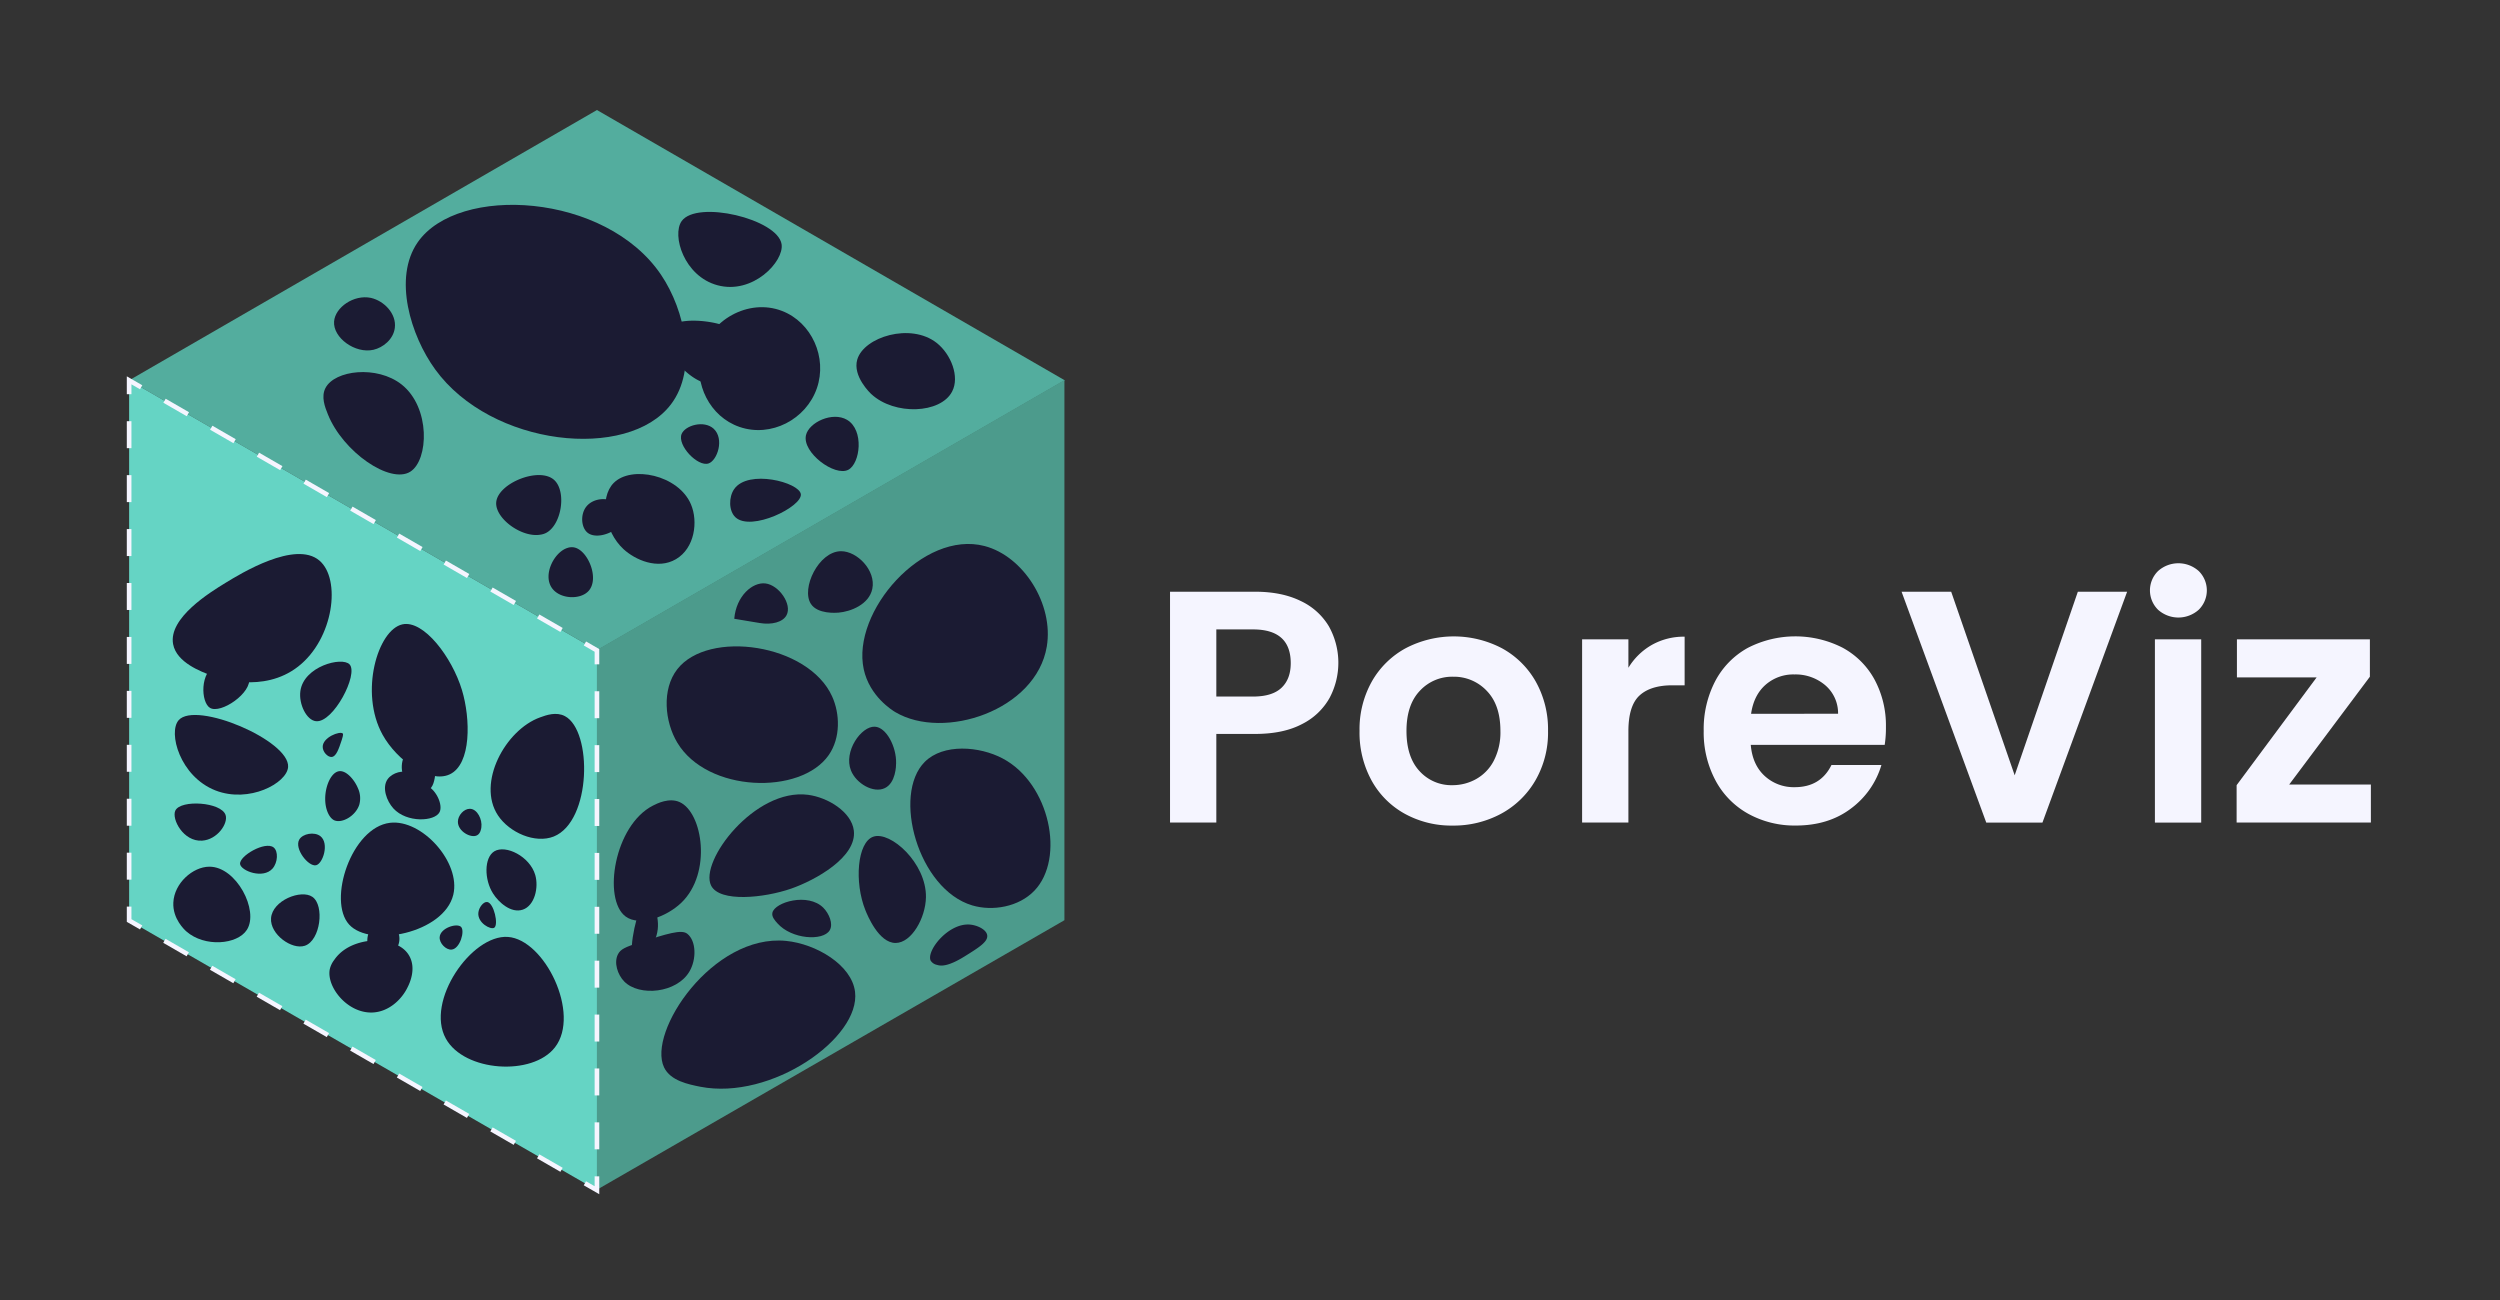 <svg xmlns="http://www.w3.org/2000/svg" viewBox="0 0 1080 561.7"><rect x="0" y="0" width="1080" height="561.7" fill="#333333" stroke="none"/><defs><style>.cls-1{fill:#f5f5ff;}.cls-2{fill:#53ad9e;}.cls-3{fill:#4c9b8c;}.cls-4{fill:#65d4c4;}.cls-5,.cls-6,.cls-7,.cls-8,.cls-9{fill:none;stroke:#f5f5ff;stroke-miterlimit:10;stroke-width:2px;}.cls-6{stroke-dasharray:11.65 11.65;}.cls-7{stroke-dasharray:11.65 11.65;}.cls-8{stroke-dasharray:11.65 11.65;}.cls-9{stroke-dasharray:11.64 11.64;}.cls-10{fill:#1b1b33;}</style></defs><title>poros</title><g id="Layer_2" data-name="Layer 2"><path class="cls-1" d="M574.39,301.48a27.86,27.86,0,0,1-11.86,11.29q-8.07,4.29-20.36,4.29H525.45v38.29h-20V255.62h36.72q11.58,0,19.72,4a27.88,27.88,0,0,1,12.21,11,32.3,32.3,0,0,1,.29,30.86Zm-20.79-4.35c2.67-2.53,4-6.07,4-10.65q0-14.57-16.29-14.57H525.45v29h15.86Q549.61,300.91,553.6,297.13Z"/><path class="cls-1" d="M606.89,351.56a36.46,36.46,0,0,1-14.36-14.36,43,43,0,0,1-5.21-21.43,42.14,42.14,0,0,1,5.35-21.43A37.31,37.31,0,0,1,607.32,280a44.85,44.85,0,0,1,41.43,0,37.31,37.31,0,0,1,14.65,14.36,42.14,42.14,0,0,1,5.35,21.43,41.21,41.21,0,0,1-5.5,21.43,38,38,0,0,1-14.86,14.36,43.18,43.18,0,0,1-20.93,5.07A41.67,41.67,0,0,1,606.89,351.56Zm30.79-15a19.13,19.13,0,0,0,7.64-7.93,26.65,26.65,0,0,0,2.86-12.86q0-11.28-5.93-17.36a19.48,19.48,0,0,0-14.5-6.07,19,19,0,0,0-14.36,6.07q-5.79,6.07-5.79,17.36t5.65,17.36a18.56,18.56,0,0,0,14.21,6.07A20.84,20.84,0,0,0,637.68,336.56Z"/><path class="cls-1" d="M713.54,278.63a28,28,0,0,1,14.22-3.58v21h-5.29q-9.42,0-14.21,4.42t-4.79,15.43v39.44h-20V276.2h20v12.28A28.1,28.1,0,0,1,713.54,278.63Z"/><path class="cls-1" d="M814.19,321.77H756.33q.72,8.58,6,13.43a18.49,18.49,0,0,0,13,4.86q11.14,0,15.86-9.57h21.58a36.09,36.09,0,0,1-13.15,18.79q-9.72,7.35-23.86,7.35a41.3,41.3,0,0,1-20.5-5.07,35.55,35.55,0,0,1-14.14-14.36A43.89,43.89,0,0,1,736,315.77a44.84,44.84,0,0,1,5-21.57,35,35,0,0,1,14-14.29,44.94,44.94,0,0,1,40.93-.14,34.24,34.24,0,0,1,13.86,13.78,41.82,41.82,0,0,1,4.93,20.51A47.2,47.2,0,0,1,814.19,321.77Zm-20.14-13.43A15.89,15.89,0,0,0,788.48,296a19.77,19.77,0,0,0-13.29-4.64,18.16,18.16,0,0,0-12.5,4.5q-5.07,4.5-6.22,12.5Z"/><path class="cls-1" d="M918.92,255.62l-36.58,99.73H858.06l-36.58-99.73h21.43l27.43,79.3,27.29-79.3Z"/><path class="cls-1" d="M932.28,263.41a11.73,11.73,0,0,1,0-16.72,13.16,13.16,0,0,1,17.57,0,11.73,11.73,0,0,1,0,16.72,13.16,13.16,0,0,1-17.57,0Zm18.64,12.79v79.15h-20V276.2Z"/><path class="cls-1" d="M988.93,338.92h35.29v16.43h-58V339.2l34.57-46.57H966.35V276.2h57.44v16.14Z"/><polygon class="cls-2" points="55.78 164.3 257.88 47.53 459.98 164.3 257.88 280.98 55.78 164.3"/><polygon class="cls-3" points="459.83 397.53 257.74 514.04 257.74 280.85 459.83 164.17 459.83 397.53"/><polygon class="cls-4" points="257.88 514.17 55.78 397.66 55.78 164.3 257.88 280.98 257.88 514.17"/><polyline class="cls-5" points="257.88 508.17 257.88 514.17 252.68 511.18"/><line class="cls-6" x1="242.59" y1="505.36" x2="66.03" y2="403.56"/><polyline class="cls-5" points="60.98 400.65 55.78 397.66 55.78 391.66"/><line class="cls-7" x1="55.78" y1="380.01" x2="55.78" y2="176.12"/><polyline class="cls-5" points="55.78 170.3 55.78 164.3 60.98 167.3"/><line class="cls-8" x1="71.07" y1="173.12" x2="247.64" y2="275.06"/><polyline class="cls-5" points="252.69 277.98 257.88 280.98 257.88 286.98"/><line class="cls-9" x1="257.88" y1="298.62" x2="257.88" y2="502.35"/><path class="cls-10" d="M420,391.13c-23.45-7-34.64-47.87-20.5-62,8-8,23.63-6.8,33.68-1.46,20.32,10.77,27.08,43.11,13.67,57.11C440.14,391.79,428.83,393.75,420,391.13Z"/><path class="cls-10" d="M373.13,289.1c-5.33-24.82,25.58-60.21,52.23-53.21,16.81,4.42,29.92,25.16,26.85,43.45-4.62,27.55-44.48,40.7-65.41,28.31C385.57,306.93,375.65,300.85,373.13,289.1Z"/><path class="cls-10" d="M286.89,461.14c-7.4-15.32,21.07-57.81,52.72-54.67,12.88,1.27,28.34,10.32,29.77,22,2.46,19.93-36.18,47-66.87,41C297.42,468.44,289.68,466.93,286.89,461.14Z"/><path class="cls-10" d="M292.59,289.1c13.43-17.23,56.55-11,66.87,11.72,3.42,7.51,3.74,17.93-1.46,25.38-12.11,17.39-52.47,16.24-65.41-5.37C287.13,311.73,285.82,297.79,292.59,289.1Z"/><path class="cls-10" d="M307.2,382.57c-5.22-10.39,18.87-42.23,41.88-39.21,8.69,1.14,18.78,7.45,19.77,15.42,1.44,11.5-16.72,21.52-27.14,25.13C330.11,387.92,310.91,389.94,307.2,382.57Z"/><path class="cls-10" d="M373.88,393.29c-4.93-12.17-3.52-29.42,3.35-31.83,7.4-2.61,23,11.36,22.78,26.13-.15,9-6.22,19.7-13.06,19.77C379.61,407.44,374.69,395.28,373.88,393.29Z"/><path class="cls-10" d="M270.23,395.9c-9.93-7.44-4.93-39.36,11.88-47.9,1.74-.89,7-3.54,11.51-1.49,10,4.53,14,30.68.74,43.45C287.94,396.15,276.22,400.39,270.23,395.9Z"/><path class="cls-10" d="M150.81,399.39c-9.39-10.36,1-41.95,17.68-43.94,13.79-1.65,30.69,17.13,27.33,31.08C191.83,403.1,160,409.55,150.81,399.39Z"/><path class="cls-10" d="M192.61,448.68c-8.93-16.1,11.06-45,26.79-43.93,15.92,1.1,31.53,33.27,20.36,47.68C230,465.06,200.52,463,192.61,448.68Z"/><path class="cls-10" d="M215.11,352.23c-9.22-13.93,3.17-36.94,18.22-42.33,2.71-1,7-2.5,10.72-.53,11.94,6.32,11.54,45.4-4.83,52C231.2,364.56,220.05,359.7,215.11,352.23Z"/><path class="cls-10" d="M213,386c-3.84-6-3.91-15.48.53-18.22,4.91-3,15.34,2.17,17.69,10.18,1.58,5.43-.23,13.25-5.36,15S215.36,389.73,213,386Z"/><path class="cls-10" d="M164.09,398c-4.68,1.15-6.73,8.35-4.5,11.78a5.09,5.09,0,0,0,1.58,1.5c2.4,1.58,6.45,2,9.14-.43,3.18-2.86,2.79-8.15,0-10.93A6.81,6.81,0,0,0,164.09,398Z"/><path class="cls-10" d="M144.38,414.7c5.43-8,16.06-8.35,16.71-8.36,2,0,12.16-.19,15.86,6.86,2.87,5.47,0,11.6-.86,13.28-2.47,5.18-8.11,10.75-15.42,10.93-10.66.26-19.65-11.07-18.22-18.64A10.33,10.33,0,0,1,144.38,414.7Z"/><path class="cls-10" d="M176.66,324.21c2.5-2,6.68-2.79,9.35-.88,3.22,2.31,2.55,7.31,2.12,10.59-.4,3-.86,6.36-3.36,7.58-3,1.44-7.14-.95-9.17-3.7C172.76,334,172.69,327.43,176.66,324.21Z"/><path class="cls-10" d="M176.66,334.09c-2.23-1.64-7.12-.35-9.17,2.47-2.62,3.61-.45,9.52,2.47,12.7,5.75,6.28,17.83,5.69,19.93,1.59,1.53-3-1.31-9.53-5.47-11.47-1.76-.82-4.51-1.16-6.53-3.7C177.23,334.84,177.24,334.52,176.66,334.09Z"/><path class="cls-10" d="M197.81,355c0-2.78,2.62-5.65,5.21-5.6,3.19.07,5.4,4.62,4.93,8-.08.61-.37,2.71-1.87,3.46C203.48,362.24,197.79,359.18,197.81,355Z"/><path class="cls-10" d="M189.93,404.87c.25-4,7.39-6.19,9.21-4.49s-.4,9.53-4.07,9.85C192.69,410.43,189.77,407.51,189.93,404.87Z"/><path class="cls-10" d="M206.64,394.38c-.35,4.31,5.28,7.37,6.85,6.42,2-1.22-.11-10.71-3-11.13C208.89,389.43,206.83,392,206.64,394.38Z"/><path class="cls-10" d="M74.88,389.92c.39-8.43,8.44-15.46,15.51-15.51,11.74-.1,21.57,19,16.28,27.25-4.13,6.47-18.27,7.61-26.12.75C79.79,401.74,74.55,397,74.88,389.92Z"/><path class="cls-10" d="M117.09,396.64c.57-7.66,13-12.56,17.86-9.2,5.35,3.71,3.49,18.84-3.25,21.12C126.11,410.44,116.56,403.64,117.09,396.64Z"/><path class="cls-10" d="M141.59,351c-2.89-6.79.31-17.13,4.84-17.83,3.19-.5,6.75,3.83,8.16,7.25a10.41,10.41,0,0,1,.61,7.26c-1.58,4.8-7.45,8.2-10.89,6.65C144,354.16,142.67,353.51,141.59,351Z"/><path class="cls-10" d="M350.3,260.87c-4.31-6.63,3.34-22.68,13-22.75,7-.05,15.19,8.34,13.54,16.25-1.42,6.82-9.43,9.86-14.62,10.29C361.27,264.73,353.24,265.4,350.3,260.87Z"/><path class="cls-10" d="M367.63,332.88c-3.32-8.21,4.41-19.21,10.28-18.95,5,.22,9.35,8.66,9.21,15.7,0,1.28-.17,8.57-4.87,10.83C377.33,342.83,369.89,338.49,367.63,332.88Z"/><path class="cls-10" d="M277.28,390.37c-3.17,7.49-6.39,23.07-2.7,24.3,2.68.9,8.77-5.91,9.57-13.26.72-6.53-2.73-13.65-4.91-13.5C278.38,388,277.79,389.15,277.28,390.37Z"/><path class="cls-10" d="M275.81,407.31c-5.65,1.8-7.72,2.74-8.84,4.91-1.89,3.65-.13,8.91,2.7,11.78,6.48,6.62,22.82,5.06,28.23-4.42,3-5.15,2.92-13.12-1-16.2C294.39,401.38,288.2,403.36,275.81,407.31Z"/><path class="cls-10" d="M333.68,394.28c1.06-4.59,15.4-8.74,22-2.13,2.46,2.47,4.41,7,2.74,9.76-2.88,4.74-16.45,3.89-22.58-3.05C334.75,397.66,333.28,396,333.68,394.28Z"/><path class="cls-10" d="M402.05,415c-2-4.23,7.71-16.47,17.09-15.57,3.08.3,6.94,2.08,7.33,4.58.44,2.81-3.67,5.37-9.77,9.16-7.42,4.61-10.43,4.14-11.9,3.66A4.21,4.21,0,0,1,402.05,415Z"/><path class="cls-10" d="M317.2,267.31c.83-9.83,7.85-15.91,13.43-15.27,5.89.68,11.68,9.06,9.15,13.74-1.59,3-6.37,4.25-11.6,3.36"/><path class="cls-10" d="M180.45,104.67c17.44-25.11,81.16-21.4,105.1,14,10.5,15.53,15.84,40.84,4.31,56-18.58,24.51-77.64,18.34-101.86-15.09C177.43,145.05,169.74,120.09,180.45,104.67Z"/><path class="cls-10" d="M310.34,165.57c-10.48,3.31-25.94-15.58-22.63-22.64C291,136,309.86,138.6,315,141.64a11.15,11.15,0,0,1,4,4,9.75,9.75,0,0,1,.93,4.33C320.2,156.87,315.42,164,310.34,165.57Z"/><path class="cls-10" d="M302.8,153.17c3.63-14.83,20.49-24.44,35-18.86,12.84,4.93,19.69,20.11,15.09,33.41-4.66,13.48-19.8,21.41-33.42,16.71C306.55,180,299.73,165.69,302.8,153.17Z"/><path class="cls-10" d="M141.65,179c6.52,16.26,26.85,30.2,35.57,24.79,8-5,8.86-27.79-3.77-37.72-10.58-8.32-28.89-6.23-32.88,1.61C138.67,171.45,140.36,175.82,141.65,179Z"/><path class="cls-10" d="M269.38,237.25c-8.35-7.66-10.53-22.21-4.31-28.57,7.59-7.76,28-3.55,33.41,9.17,3.19,7.46,1.65,18.94-6.46,23.71C284.09,246.22,274.4,241.86,269.38,237.25Z"/><path class="cls-10" d="M268.84,218.93a6.46,6.46,0,0,1,1,4.29c-.84,5.77-11.67,10.57-16.09,6.84-2.7-2.27-3.06-7.77-.55-11.09C256.3,214.91,263.63,214.14,268.84,218.93Z"/><path class="cls-10" d="M235.85,230.25c6.8-3.47,9-18,3.52-22.93-6.46-5.78-24.23,1.42-25,9.61-.62,6.94,10.91,15.4,19,14.06A7.79,7.79,0,0,0,235.85,230.25Z"/><path class="cls-10" d="M245.1,236.72c-5.75,1.81-10.88,11.86-6.47,17.57,3.52,4.56,12,4.84,15.53,1.11,4.93-5.16,0-17.44-5.92-18.87A5.74,5.74,0,0,0,245.1,236.72Z"/><path class="cls-10" d="M144.32,138.9c-.5,7,9.11,14,17,12.21,4.1-.94,8.59-4.44,9.24-9.43.8-6.17-4.66-11.73-10.35-13C152.85,127.15,144.76,132.79,144.32,138.9Z"/><path class="cls-10" d="M294.46,95.54c-4.28,6.09,1,23.78,15.5,27.69,15.3,4.13,28.8-10.28,27.69-17.72C336,94.57,301,86.29,294.46,95.54Z"/><path class="cls-10" d="M370.33,155.35c2.84-9.81,23.11-16.06,34.33-7.2,6.19,4.89,10,14.62,6.65,21-4.94,9.59-24.9,10.39-34.89,1.11C376,169.9,368.25,162.53,370.33,155.35Z"/><path class="cls-10" d="M348.18,188c-1.72,7.49,12.4,18,18.27,14.95,5.14-2.64,7-17.14-.55-21.6C359.62,177.68,349.45,182.47,348.18,188Z"/><path class="cls-10" d="M317.16,211.29c-2.4,3.46-2.39,9.43.56,12.18,6.79,6.33,28.93-4.6,28.24-10C345.31,208.39,323.2,202.58,317.16,211.29Z"/><path class="cls-10" d="M294.46,187.47c-2,4.95,7,14.31,11.63,12.74,3.82-1.28,6.92-10.63,2.21-15C304.07,181.38,296,183.78,294.46,187.47Z"/><path class="cls-10" d="M97.45,251.78c-6.69,4.1-24.81,15.2-22.66,26.53,1.5,7.94,12.2,11.9,16.76,13.59,2.47.92,22.15,7.85,37.25-3.95,15.41-12,18.65-37.8,9.16-45.81C127.55,233.34,104,247.77,97.45,251.78Z"/><path class="cls-10" d="M90.7,305.79c-3.94-2.4-4.5-15.54,2.89-18.8,5.44-2.4,13.08,1.46,14,5.78C109,299.31,95.32,308.61,90.7,305.79Z"/><path class="cls-10" d="M77.2,311.1c-4.7,5.29.51,24.38,15.91,30.38,14.52,5.65,30.84-3.15,31.35-10.13C125.29,319.94,84.66,302.69,77.2,311.1Z"/><path class="cls-10" d="M118.19,366.08c-3.65-2.84-15,3.75-14.47,7.23.49,2.92,9.88,6.54,14,1.93C120.06,372.6,120.28,367.7,118.19,366.08Z"/><path class="cls-10" d="M75.75,350.16c-1.73,3.6,3.44,13.54,11.57,13,6.59-.42,11.35-7.46,10.13-11.09C95.56,346.46,78.08,345.33,75.75,350.16Z"/><path class="cls-10" d="M129.28,362.7c-2.25,4,4,11.8,7.24,11.09,3-.67,5.79-9.46,1.92-12.54C135.84,359.19,130.75,360.12,129.28,362.7Z"/><path class="cls-10" d="M129.76,298.56c-.76,5.62,2.67,12.61,6.76,13C144,312.34,155,291.18,151,287,147.71,283.58,131.21,287.84,129.76,298.56Z"/><path class="cls-10" d="M139.41,322.67c0,2.16,2.16,4.47,3.86,4.34,2-.14,3.11-3.57,4.37-7.35.78-2.37.54-2.68.45-2.77C146.89,315.66,139.33,318.53,139.41,322.67Z"/><path class="cls-10" d="M165.28,317.41c-10.11-18.26-2.1-45.39,8.57-47.69,9.19-2,21.44,14.23,25.72,28.4,3.71,12.27,4.16,32.07-5.36,36.43C185.59,338.51,171.47,328.58,165.28,317.41Z"/></g></svg>